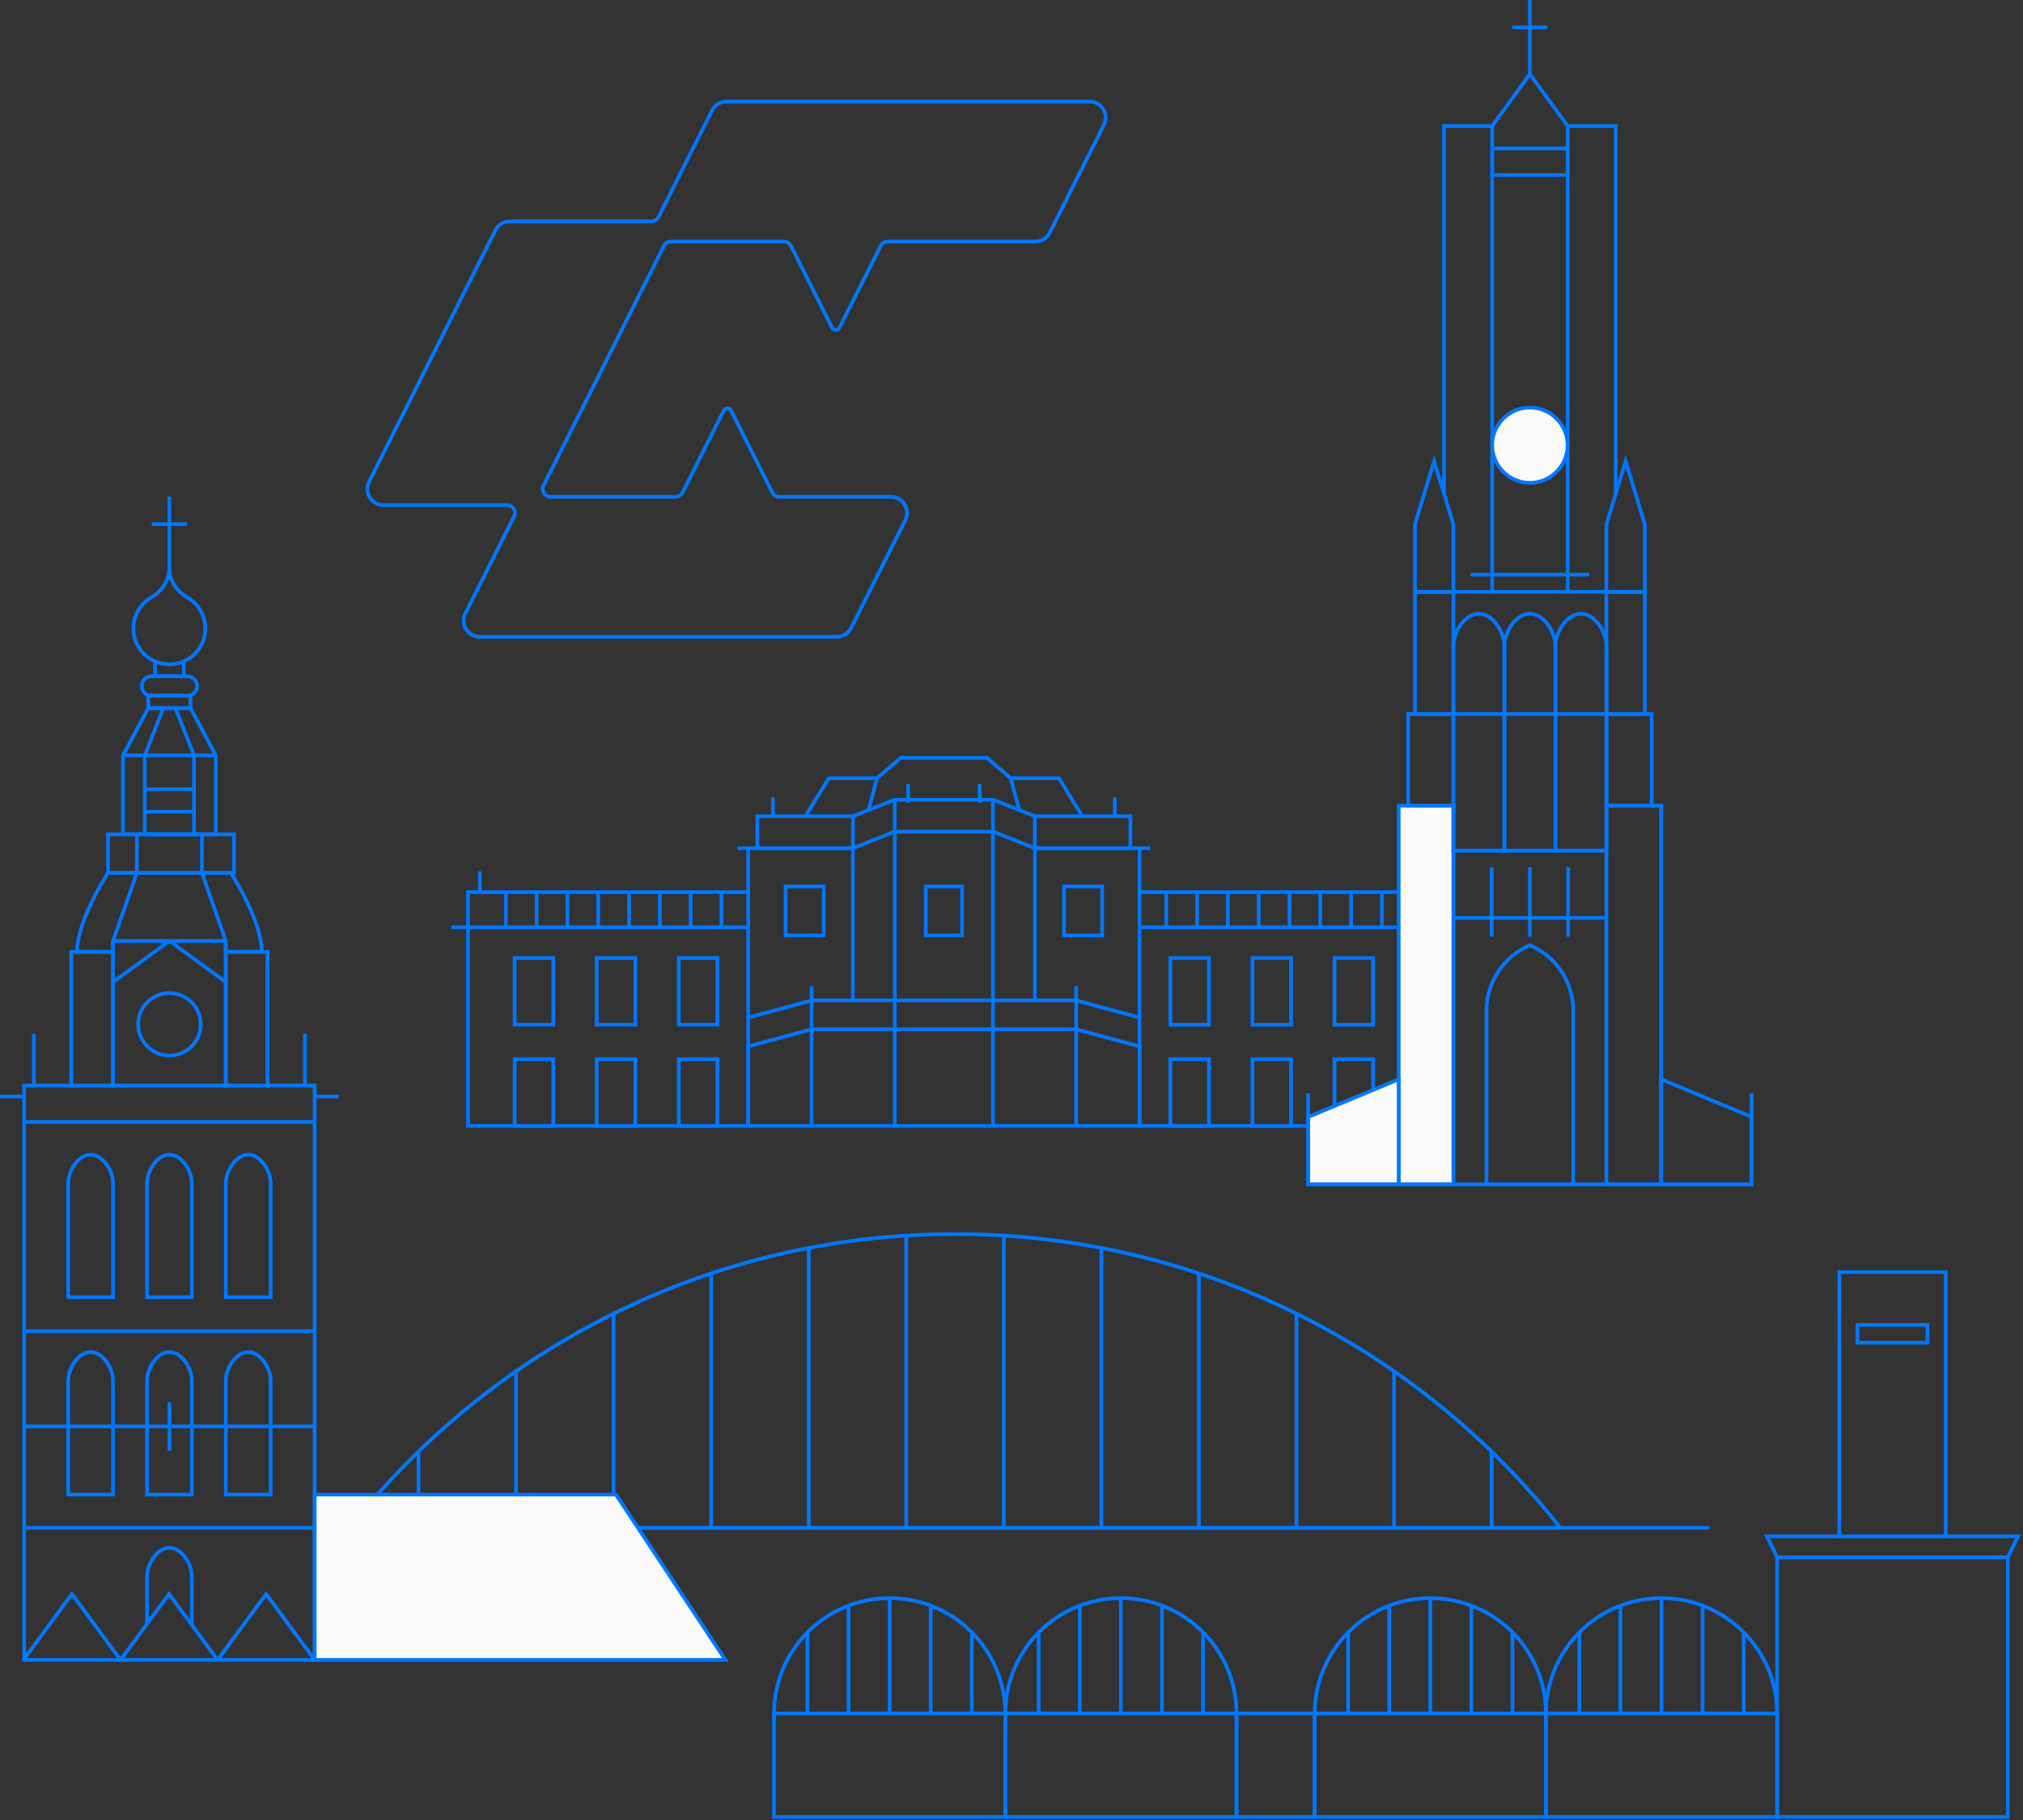 <svg width="548" height="493" viewBox="0 0 548 493" fill="none" xmlns="http://www.w3.org/2000/svg">
<rect x="0" y="0" width="548" height="493" fill="#333333" stroke="none"/>
<path d="M422.688 413.851C384.51 365.395 325.251 334.275 258.702 334.275C192.152 334.275 132.893 365.395 94.716 413.851H422.688Z" stroke="#0077FF" stroke-miterlimit="10"/>
<path d="M113.368 413.851V393.184" stroke="#0077FF" stroke-miterlimit="10"/>
<path d="M139.789 413.851V371.441" stroke="#0077FF" stroke-miterlimit="10"/>
<path d="M166.211 413.851V355.83" stroke="#0077FF" stroke-miterlimit="10"/>
<path d="M192.649 413.851V344.95" stroke="#0077FF" stroke-miterlimit="10"/>
<path d="M219.07 413.851V338.032" stroke="#0077FF" stroke-miterlimit="10"/>
<path d="M245.491 413.851V334.702" stroke="#0077FF" stroke-miterlimit="10"/>
<path d="M271.929 413.851V334.702" stroke="#0077FF" stroke-miterlimit="10"/>
<path d="M298.351 413.851V338.032" stroke="#0077FF" stroke-miterlimit="10"/>
<path d="M324.772 413.851V344.95" stroke="#0077FF" stroke-miterlimit="10"/>
<path d="M351.21 413.851V355.83" stroke="#0077FF" stroke-miterlimit="10"/>
<path d="M377.631 413.851V371.441" stroke="#0077FF" stroke-miterlimit="10"/>
<path d="M404.052 413.851V393.184" stroke="#0077FF" stroke-miterlimit="10"/>
<path d="M91.773 413.851H463.055" stroke="#0077FF" stroke-miterlimit="10"/>
<path d="M51.61 188.445H40.162V191.809H51.61V188.445Z" stroke="#0077FF" stroke-miterlimit="10"/>
<path d="M42.01 179.392V183.184H49.762V179.392" stroke="#0077FF" stroke-miterlimit="10"/>
<path d="M85.236 294.017H6.537V449.617H85.236V294.017Z" stroke="#0077FF" stroke-miterlimit="10"/>
<path d="M6.537 303.923H85.236" stroke="#0077FF" stroke-miterlimit="10"/>
<path d="M6.537 360.578H85.236" stroke="#0077FF" stroke-miterlimit="10"/>
<path d="M6.537 413.851H85.236" stroke="#0077FF" stroke-miterlimit="10"/>
<path d="M6.537 386.369H85.236" stroke="#0077FF" stroke-miterlimit="10"/>
<path d="M45.895 392.962V379.776" stroke="#0077FF" stroke-miterlimit="10"/>
<path d="M24.539 312.771C21.185 312.771 18.481 317.16 18.481 320.491V351.372H30.614V320.491C30.614 317.143 27.893 312.771 24.556 312.771H24.539Z" stroke="#0077FF" stroke-miterlimit="10"/>
<path d="M45.895 312.771C42.541 312.771 39.837 317.16 39.837 320.491V351.372H51.97V320.491C51.97 317.143 49.249 312.771 45.912 312.771H45.895Z" stroke="#0077FF" stroke-miterlimit="10"/>
<path d="M67.234 312.771C63.88 312.771 61.176 317.16 61.176 320.491V351.372H73.308V320.491C73.308 317.143 70.588 312.771 67.251 312.771H67.234Z" stroke="#0077FF" stroke-miterlimit="10"/>
<path d="M24.539 366.231C21.185 366.231 18.481 370.621 18.481 373.952V404.833H30.614V373.952C30.614 370.604 27.893 366.231 24.556 366.231H24.539Z" stroke="#0077FF" stroke-miterlimit="10"/>
<path d="M45.895 366.231C42.541 366.231 39.837 370.621 39.837 373.952V404.833H51.97V373.952C51.97 370.604 49.249 366.231 45.912 366.231H45.895Z" stroke="#0077FF" stroke-miterlimit="10"/>
<path d="M51.953 439.949V426.968C51.953 423.621 49.232 419.248 45.895 419.248C42.558 419.248 39.837 423.638 39.837 426.968V439.949" stroke="#0077FF" stroke-miterlimit="10"/>
<path d="M67.234 366.231C63.88 366.231 61.176 370.621 61.176 373.952V404.833H73.308V373.952C73.308 370.604 70.588 366.231 67.251 366.231H67.234Z" stroke="#0077FF" stroke-miterlimit="10"/>
<path d="M6.537 297.023H0" stroke="#0077FF" stroke-miterlimit="10"/>
<path d="M91.773 297.023H85.236" stroke="#0077FF" stroke-miterlimit="10"/>
<path d="M30.614 254.869V294.017H61.159V254.869" stroke="#0077FF" stroke-miterlimit="10"/>
<path d="M19.302 294.017H30.614L30.614 257.824H19.302L19.302 294.017Z" stroke="#0077FF" stroke-miterlimit="10"/>
<path d="M61.159 294.017H72.47V257.824H61.159V294.017Z" stroke="#0077FF" stroke-miterlimit="10"/>
<path d="M9.172 294.017V280.028" stroke="#0077FF" stroke-miterlimit="10"/>
<path d="M82.6 294.017V280.028" stroke="#0077FF" stroke-miterlimit="10"/>
<path d="M63.401 225.987H29.262V236.44H63.401V225.987Z" stroke="#0077FF" stroke-miterlimit="10"/>
<path d="M54.691 225.987V236.44L61.159 254.852V257.807H70.896C70.896 249.147 62.511 236.44 62.511 236.44H29.262C29.262 236.44 20.877 249.147 20.877 257.807H30.614V254.852L37.082 236.44V225.987" stroke="#0077FF" stroke-miterlimit="10"/>
<path d="M30.614 254.869H61.159" stroke="#0077FF" stroke-miterlimit="10"/>
<path d="M52.551 213.775H39.221" stroke="#0077FF" stroke-miterlimit="10"/>
<path d="M52.551 219.872H39.221" stroke="#0077FF" stroke-miterlimit="10"/>
<path d="M40.162 191.809L33.317 204.602V225.987H58.455V204.602L51.61 191.809H40.162Z" stroke="#0077FF" stroke-miterlimit="10"/>
<path d="M47.52 191.809L52.551 204.602V225.987H39.221V204.602L44.252 191.809" stroke="#0077FF" stroke-miterlimit="10"/>
<path d="M58.455 204.603H33.317" stroke="#0077FF" stroke-miterlimit="10"/>
<path d="M50.755 183.184H41.018C39.563 183.184 38.383 184.363 38.383 185.814C38.383 187.266 39.563 188.445 41.018 188.445H50.755C52.209 188.445 53.39 187.266 53.39 185.814C53.39 184.363 52.209 183.184 50.755 183.184Z" stroke="#0077FF" stroke-miterlimit="10"/>
<path d="M55.632 170.237C55.632 175.6 51.268 179.956 45.878 179.956C40.487 179.956 36.124 175.6 36.124 170.237C36.124 166.616 38.109 163.439 41.052 161.783C41.103 161.766 41.172 161.714 41.206 161.697C43.841 160.126 45.484 157.53 45.861 154.694C46.254 157.513 47.897 160.126 50.515 161.697C50.566 161.714 50.635 161.766 50.669 161.783C53.612 163.439 55.597 166.616 55.597 170.237H55.632Z" stroke="#0077FF" stroke-miterlimit="10"/>
<path d="M45.878 154.694V134.523" stroke="#0077FF" stroke-miterlimit="10"/>
<path d="M41.103 141.97H50.669" stroke="#0077FF" stroke-miterlimit="10"/>
<path d="M45.895 285.904C50.573 285.904 54.365 282.119 54.365 277.449C54.365 272.78 50.573 268.995 45.895 268.995C41.217 268.995 37.424 272.78 37.424 277.449C37.424 282.119 41.217 285.904 45.895 285.904Z" stroke="#0077FF" stroke-miterlimit="10"/>
<path d="M30.614 266.005L45.895 254.869" stroke="#0077FF" stroke-miterlimit="10"/>
<path d="M61.159 266.005L45.895 254.869" stroke="#0077FF" stroke-miterlimit="10"/>
<path d="M85.236 449.616H196.499L166.844 404.833H85.236V449.616Z" fill="#FAFAFA" stroke="#0077FF" stroke-miterlimit="10"/>
<path d="M32.65 449.617L19.491 431.768L6.349 449.617" stroke="#0077FF" stroke-miterlimit="10"/>
<path d="M58.934 449.617L45.792 431.768L32.65 449.617" stroke="#0077FF" stroke-miterlimit="10"/>
<path d="M85.236 449.617L72.094 431.768L58.934 449.617" stroke="#0077FF" stroke-miterlimit="10"/>
<path d="M543.876 421.81H481.399V492.146H543.876V421.81Z" stroke="#0077FF" stroke-miterlimit="10"/>
<path d="M478.644 416.157L481.399 421.81H543.876L546.631 416.157H478.644Z" stroke="#0077FF" stroke-miterlimit="10"/>
<path d="M527.055 344.557H498.238V416.157H527.055V344.557Z" stroke="#0077FF" stroke-miterlimit="10"/>
<path d="M522.109 358.87H503.166V363.687H522.109V358.87Z" stroke="#0077FF" stroke-miterlimit="10"/>
<path d="M356.121 464.135H334.954V492.146H356.121V464.135Z" stroke="#0077FF" stroke-miterlimit="10"/>
<path d="M272.306 464.135H209.658V492.146H272.306V464.135Z" stroke="#0077FF" stroke-miterlimit="10"/>
<path d="M240.991 464.135V432.878" stroke="#0077FF" stroke-miterlimit="10"/>
<path d="M229.851 464.135V435.355" stroke="#0077FF" stroke-miterlimit="10"/>
<path d="M218.728 464.135V442.016" stroke="#0077FF" stroke-miterlimit="10"/>
<path d="M263.236 464.135V442.016" stroke="#0077FF" stroke-miterlimit="10"/>
<path d="M252.114 464.135V435.355" stroke="#0077FF" stroke-miterlimit="10"/>
<path d="M272.306 464.135C272.306 446.867 258.274 432.878 240.991 432.878C223.707 432.878 209.675 446.884 209.675 464.135" stroke="#0077FF" stroke-miterlimit="10"/>
<path d="M334.954 464.135H272.306V492.146H334.954V464.135Z" stroke="#0077FF" stroke-miterlimit="10"/>
<path d="M303.621 464.135V432.878" stroke="#0077FF" stroke-miterlimit="10"/>
<path d="M292.498 464.135V435.355" stroke="#0077FF" stroke-miterlimit="10"/>
<path d="M281.358 464.135V442.016" stroke="#0077FF" stroke-miterlimit="10"/>
<path d="M325.884 464.135V442.016" stroke="#0077FF" stroke-miterlimit="10"/>
<path d="M314.761 464.135V435.355" stroke="#0077FF" stroke-miterlimit="10"/>
<path d="M334.954 464.135C334.954 446.867 320.922 432.878 303.638 432.878C286.355 432.878 272.323 446.884 272.323 464.135" stroke="#0077FF" stroke-miterlimit="10"/>
<path d="M418.769 464.135H356.121V492.146H418.769V464.135Z" stroke="#0077FF" stroke-miterlimit="10"/>
<path d="M387.437 464.135V432.878" stroke="#0077FF" stroke-miterlimit="10"/>
<path d="M376.314 464.135V435.355" stroke="#0077FF" stroke-miterlimit="10"/>
<path d="M365.174 464.135V442.016" stroke="#0077FF" stroke-miterlimit="10"/>
<path d="M409.699 464.135V442.016" stroke="#0077FF" stroke-miterlimit="10"/>
<path d="M398.56 464.135V435.355" stroke="#0077FF" stroke-miterlimit="10"/>
<path d="M418.769 464.135C418.769 446.867 404.737 432.878 387.454 432.878C370.17 432.878 356.138 446.884 356.138 464.135" stroke="#0077FF" stroke-miterlimit="10"/>
<path d="M481.417 464.135H418.769V492.146H481.417V464.135Z" stroke="#0077FF" stroke-miterlimit="10"/>
<path d="M450.084 464.135V432.878" stroke="#0077FF" stroke-miterlimit="10"/>
<path d="M438.944 464.135V435.355" stroke="#0077FF" stroke-miterlimit="10"/>
<path d="M427.821 464.135V442.016" stroke="#0077FF" stroke-miterlimit="10"/>
<path d="M472.347 464.135V442.016" stroke="#0077FF" stroke-miterlimit="10"/>
<path d="M461.207 464.135V435.355" stroke="#0077FF" stroke-miterlimit="10"/>
<path d="M481.4 464.135C481.4 446.867 467.368 432.878 450.084 432.878C432.801 432.878 418.769 446.884 418.769 464.135" stroke="#0077FF" stroke-miterlimit="10"/>
<path d="M202.676 241.649H126.767V304.965H202.676V241.649Z" stroke="#0077FF" stroke-miterlimit="10"/>
<path d="M202.676 251.163H122.215" stroke="#0077FF" stroke-miterlimit="10"/>
<path d="M129.984 241.649V236.03" stroke="#0077FF" stroke-miterlimit="10"/>
<path d="M137.034 241.649V251.163" stroke="#0077FF" stroke-miterlimit="10"/>
<path d="M145.368 241.649V251.163" stroke="#0077FF" stroke-miterlimit="10"/>
<path d="M153.719 241.649V251.163" stroke="#0077FF" stroke-miterlimit="10"/>
<path d="M162.052 241.649V251.163" stroke="#0077FF" stroke-miterlimit="10"/>
<path d="M170.403 241.649V251.163" stroke="#0077FF" stroke-miterlimit="10"/>
<path d="M178.754 241.649V251.163" stroke="#0077FF" stroke-miterlimit="10"/>
<path d="M187.087 241.649V251.163" stroke="#0077FF" stroke-miterlimit="10"/>
<path d="M195.438 241.649V251.163" stroke="#0077FF" stroke-miterlimit="10"/>
<path d="M149.868 259.481H139.413V277.552H149.868V259.481Z" stroke="#0077FF" stroke-miterlimit="10"/>
<path d="M149.868 286.894H139.413V304.965H149.868V286.894Z" stroke="#0077FF" stroke-miterlimit="10"/>
<path d="M172.097 259.481H161.642V277.552H172.097V259.481Z" stroke="#0077FF" stroke-miterlimit="10"/>
<path d="M172.097 286.894H161.642V304.965H172.097V286.894Z" stroke="#0077FF" stroke-miterlimit="10"/>
<path d="M194.326 259.481H183.87V277.552H194.326V259.481Z" stroke="#0077FF" stroke-miterlimit="10"/>
<path d="M194.326 286.894H183.87V304.965H194.326V286.894Z" stroke="#0077FF" stroke-miterlimit="10"/>
<path d="M255.912 304.965H202.677V283.444L219.84 278.798H255.912" stroke="#0077FF" stroke-miterlimit="10"/>
<path d="M242.377 216.627V304.965" stroke="#0077FF" stroke-miterlimit="10"/>
<path d="M219.84 304.965V267.116" stroke="#0077FF" stroke-miterlimit="10"/>
<path d="M202.677 275.639L219.84 270.976H255.912" stroke="#0077FF" stroke-miterlimit="10"/>
<path d="M202.677 241.649V229.744" stroke="#0077FF" stroke-miterlimit="10"/>
<path d="M231.031 229.744H199.785" stroke="#0077FF" stroke-miterlimit="10"/>
<path d="M231.031 270.976V229.744" stroke="#0077FF" stroke-miterlimit="10"/>
<path d="M231.048 221.085H205.158V229.744H231.048V221.085Z" stroke="#0077FF" stroke-miterlimit="10"/>
<path d="M231.031 221.085L242.308 216.627H255.912" stroke="#0077FF" stroke-miterlimit="10"/>
<path d="M231.031 229.745L242.308 225.27H255.912" stroke="#0077FF" stroke-miterlimit="10"/>
<path d="M218.095 221.085C218.266 221.085 224.495 210.803 224.495 210.803H237.568" stroke="#0077FF" stroke-miterlimit="10"/>
<path d="M235.292 219.394L237.568 210.803L244.02 205.269H255.912" stroke="#0077FF" stroke-miterlimit="10"/>
<path d="M209.384 221.085V215.944" stroke="#0077FF" stroke-miterlimit="10"/>
<path d="M245.987 217.481V212.34" stroke="#0077FF" stroke-miterlimit="10"/>
<path d="M223.126 240.112H212.807V253.366H223.126V240.112Z" stroke="#0077FF" stroke-miterlimit="10"/>
<path d="M255.912 253.366H250.762V240.112H255.912" stroke="#0077FF" stroke-miterlimit="10"/>
<path d="M308.686 304.965H384.596V241.649H308.686V304.965Z" stroke="#0077FF" stroke-miterlimit="10"/>
<path d="M308.686 251.163H389.148" stroke="#0077FF" stroke-miterlimit="10"/>
<path d="M381.379 241.649V236.03" stroke="#0077FF" stroke-miterlimit="10"/>
<path d="M374.329 241.649V251.163" stroke="#0077FF" stroke-miterlimit="10"/>
<path d="M365.995 241.649V251.163" stroke="#0077FF" stroke-miterlimit="10"/>
<path d="M357.644 241.649V251.163" stroke="#0077FF" stroke-miterlimit="10"/>
<path d="M349.311 241.649V251.163" stroke="#0077FF" stroke-miterlimit="10"/>
<path d="M340.96 241.649V251.163" stroke="#0077FF" stroke-miterlimit="10"/>
<path d="M332.609 241.649V251.163" stroke="#0077FF" stroke-miterlimit="10"/>
<path d="M324.276 241.649V251.163" stroke="#0077FF" stroke-miterlimit="10"/>
<path d="M315.925 241.649V251.163" stroke="#0077FF" stroke-miterlimit="10"/>
<path d="M361.495 277.569H371.95V259.498H361.495V277.569Z" stroke="#0077FF" stroke-miterlimit="10"/>
<path d="M361.495 304.965H371.95V286.894H361.495V304.965Z" stroke="#0077FF" stroke-miterlimit="10"/>
<path d="M339.266 277.569H349.721V259.498H339.266V277.569Z" stroke="#0077FF" stroke-miterlimit="10"/>
<path d="M339.266 304.965H349.721V286.894H339.266V304.965Z" stroke="#0077FF" stroke-miterlimit="10"/>
<path d="M317.037 277.569H327.493V259.498H317.037V277.569Z" stroke="#0077FF" stroke-miterlimit="10"/>
<path d="M317.037 304.965H327.493V286.894H317.037V304.965Z" stroke="#0077FF" stroke-miterlimit="10"/>
<path d="M255.45 304.965H308.686V283.444L291.523 278.798H255.45" stroke="#0077FF" stroke-miterlimit="10"/>
<path d="M268.986 216.627V304.965" stroke="#0077FF" stroke-miterlimit="10"/>
<path d="M291.523 304.965V267.116" stroke="#0077FF" stroke-miterlimit="10"/>
<path d="M308.686 275.639L291.523 270.976H255.45" stroke="#0077FF" stroke-miterlimit="10"/>
<path d="M308.686 241.649V229.744" stroke="#0077FF" stroke-miterlimit="10"/>
<path d="M280.332 229.744H311.578" stroke="#0077FF" stroke-miterlimit="10"/>
<path d="M280.332 270.976V229.744" stroke="#0077FF" stroke-miterlimit="10"/>
<path d="M280.314 229.744H306.205V221.085H280.314V229.744Z" stroke="#0077FF" stroke-miterlimit="10"/>
<path d="M280.332 221.085L269.055 216.627H255.45" stroke="#0077FF" stroke-miterlimit="10"/>
<path d="M280.332 229.745L269.055 225.27H255.45" stroke="#0077FF" stroke-miterlimit="10"/>
<path d="M293.268 221.085C293.097 221.085 286.868 210.803 286.868 210.803H273.795" stroke="#0077FF" stroke-miterlimit="10"/>
<path d="M276.071 219.394L273.795 210.803L267.343 205.269H255.45" stroke="#0077FF" stroke-miterlimit="10"/>
<path d="M301.978 221.085V215.944" stroke="#0077FF" stroke-miterlimit="10"/>
<path d="M265.375 217.481V212.34" stroke="#0077FF" stroke-miterlimit="10"/>
<path d="M288.237 253.366H298.556V240.112H288.237V253.366Z" stroke="#0077FF" stroke-miterlimit="10"/>
<path d="M255.45 253.366H260.601V240.112H255.45" stroke="#0077FF" stroke-miterlimit="10"/>
<path d="M393.7 218.215H378.88V320.816H393.7V218.215Z" fill="#FAFAFA" stroke="#0077FF" stroke-miterlimit="10"/>
<path d="M393.7 193.415H381.447V218.215H393.7V193.415Z" stroke="#0077FF" stroke-miterlimit="10"/>
<path d="M393.7 160.314H383.278V193.415H393.7V160.314Z" stroke="#0077FF" stroke-miterlimit="10"/>
<path d="M388.48 124.941L383.278 142.072V160.314H393.7V142.072L388.48 124.941Z" stroke="#0077FF" stroke-miterlimit="10"/>
<path d="M449.964 218.215H435.145V320.816H449.964V218.215Z" stroke="#0077FF" stroke-miterlimit="10"/>
<path d="M435.162 218.215H447.415V193.415H435.162V218.215Z" stroke="#0077FF" stroke-miterlimit="10"/>
<path d="M435.145 193.415H445.567V160.314H435.145V193.415Z" stroke="#0077FF" stroke-miterlimit="10"/>
<path d="M440.364 124.941L445.567 142.072V160.314H435.145V142.072L440.364 124.941Z" stroke="#0077FF" stroke-miterlimit="10"/>
<path d="M426.178 273.794V320.833H402.666V273.794C402.666 265.818 407.509 258.986 414.422 256.048C421.336 258.968 426.178 265.818 426.178 273.794Z" stroke="#0077FF" stroke-miterlimit="10"/>
<path d="M393.7 248.618H435.145" stroke="#0077FF" stroke-miterlimit="10"/>
<path d="M414.422 253.725V234.903" stroke="#0077FF" stroke-miterlimit="10"/>
<path d="M404.052 253.725V234.903" stroke="#0077FF" stroke-miterlimit="10"/>
<path d="M424.792 253.725V234.903" stroke="#0077FF" stroke-miterlimit="10"/>
<path d="M393.7 230.411H435.145" stroke="#0077FF" stroke-miterlimit="10"/>
<path d="M400.596 166.241C396.78 166.241 393.682 171.228 393.682 175.037V230.411H407.509V175.037C407.509 171.228 404.412 166.241 400.596 166.241V166.241Z" stroke="#0077FF" stroke-miterlimit="10"/>
<path d="M414.422 166.241C410.606 166.241 407.509 171.228 407.509 175.037V230.411H421.336V175.037C421.336 171.228 418.238 166.241 414.422 166.241V166.241Z" stroke="#0077FF" stroke-miterlimit="10"/>
<path d="M428.249 166.241C424.433 166.241 421.336 171.228 421.336 175.037V230.411H435.162V175.037C435.162 171.228 432.065 166.241 428.249 166.241V166.241Z" stroke="#0077FF" stroke-miterlimit="10"/>
<path d="M393.7 193.415H435.145" stroke="#0077FF" stroke-miterlimit="10"/>
<path d="M391.167 133.925V34.126H404.206V160.314" stroke="#0077FF" stroke-miterlimit="10"/>
<path d="M445.567 160.314H383.278" stroke="#0077FF" stroke-miterlimit="10"/>
<path d="M414.422 130.782C420.065 130.782 424.638 126.217 424.638 120.585C424.638 114.954 420.065 110.389 414.422 110.389C408.78 110.389 404.206 114.954 404.206 120.585C404.206 126.217 408.78 130.782 414.422 130.782Z" fill="#FAFAFA" stroke="#0077FF" stroke-miterlimit="10"/>
<path d="M424.656 160.314V34.126H437.678V133.925" stroke="#0077FF" stroke-miterlimit="10"/>
<path d="M398.388 155.651H430.457" stroke="#0077FF" stroke-miterlimit="10"/>
<path d="M424.656 40.206H404.206V47.414H424.656V40.206Z" stroke="#0077FF" stroke-miterlimit="10"/>
<path d="M404.206 34.126L414.422 20.086L424.656 34.126" stroke="#0077FF" stroke-miterlimit="10"/>
<path d="M414.422 20.086V0" stroke="#0077FF" stroke-miterlimit="10"/>
<path d="M409.665 7.396H419.18" stroke="#0077FF" stroke-miterlimit="10"/>
<path d="M354.359 302.54L378.88 292.343V320.816H354.359V302.54Z" fill="#FAFAFA" stroke="#0077FF" stroke-miterlimit="10"/>
<path d="M474.486 302.54L449.982 292.343V320.816H474.486V302.54Z" stroke="#0077FF" stroke-miterlimit="10"/>
<path d="M474.486 296.169V320.816H354.359V296.169" stroke="#0077FF" stroke-miterlimit="10"/>
<path d="M295.083 27.51H295.2L295.217 27.501C298.418 27.58 300.472 30.958 299.03 33.819L299.03 33.82L284.359 63.018C283.614 64.499 282.099 65.434 280.432 65.434H240.457C239.649 65.434 238.912 65.882 238.549 66.603L227.413 88.757L227.411 88.76C227.004 89.585 225.813 89.592 225.394 88.757L225.394 88.757L214.257 66.603C214.257 66.603 214.257 66.603 214.257 66.603C213.895 65.882 213.157 65.434 212.349 65.434H181.764C180.955 65.434 180.218 65.882 179.856 66.603L147.246 131.493L147.693 131.718L147.246 131.494C146.534 132.912 147.573 134.566 149.154 134.566H182.998C183.806 134.566 184.543 134.118 184.906 133.396L196.042 111.243L196.044 111.24C196.451 110.415 197.642 110.408 198.061 111.243L198.061 111.243L209.197 133.396C209.197 133.397 209.197 133.397 209.198 133.397C209.56 134.118 210.297 134.566 211.105 134.566H241.306C244.572 134.566 246.692 137.99 245.233 140.885L245.233 140.886L230.562 170.084C229.818 171.565 228.303 172.5 226.635 172.5H129.981C126.715 172.5 124.595 169.076 126.054 166.181L126.054 166.18L139.264 139.881C139.264 139.881 139.264 139.881 139.264 139.881C139.976 138.462 138.937 136.808 137.356 136.808H103.897C100.632 136.808 98.511 133.384 99.97 130.489L99.971 130.488L134.199 62.366C134.943 60.885 136.459 59.95 138.126 59.95H176.472C177.28 59.95 178.017 59.502 178.38 58.78C178.38 58.78 178.38 58.78 178.38 58.78L192.883 29.926L192.883 29.926C193.627 28.445 195.142 27.51 196.81 27.51H295.083Z" stroke="#0077FF"/>
</svg>
